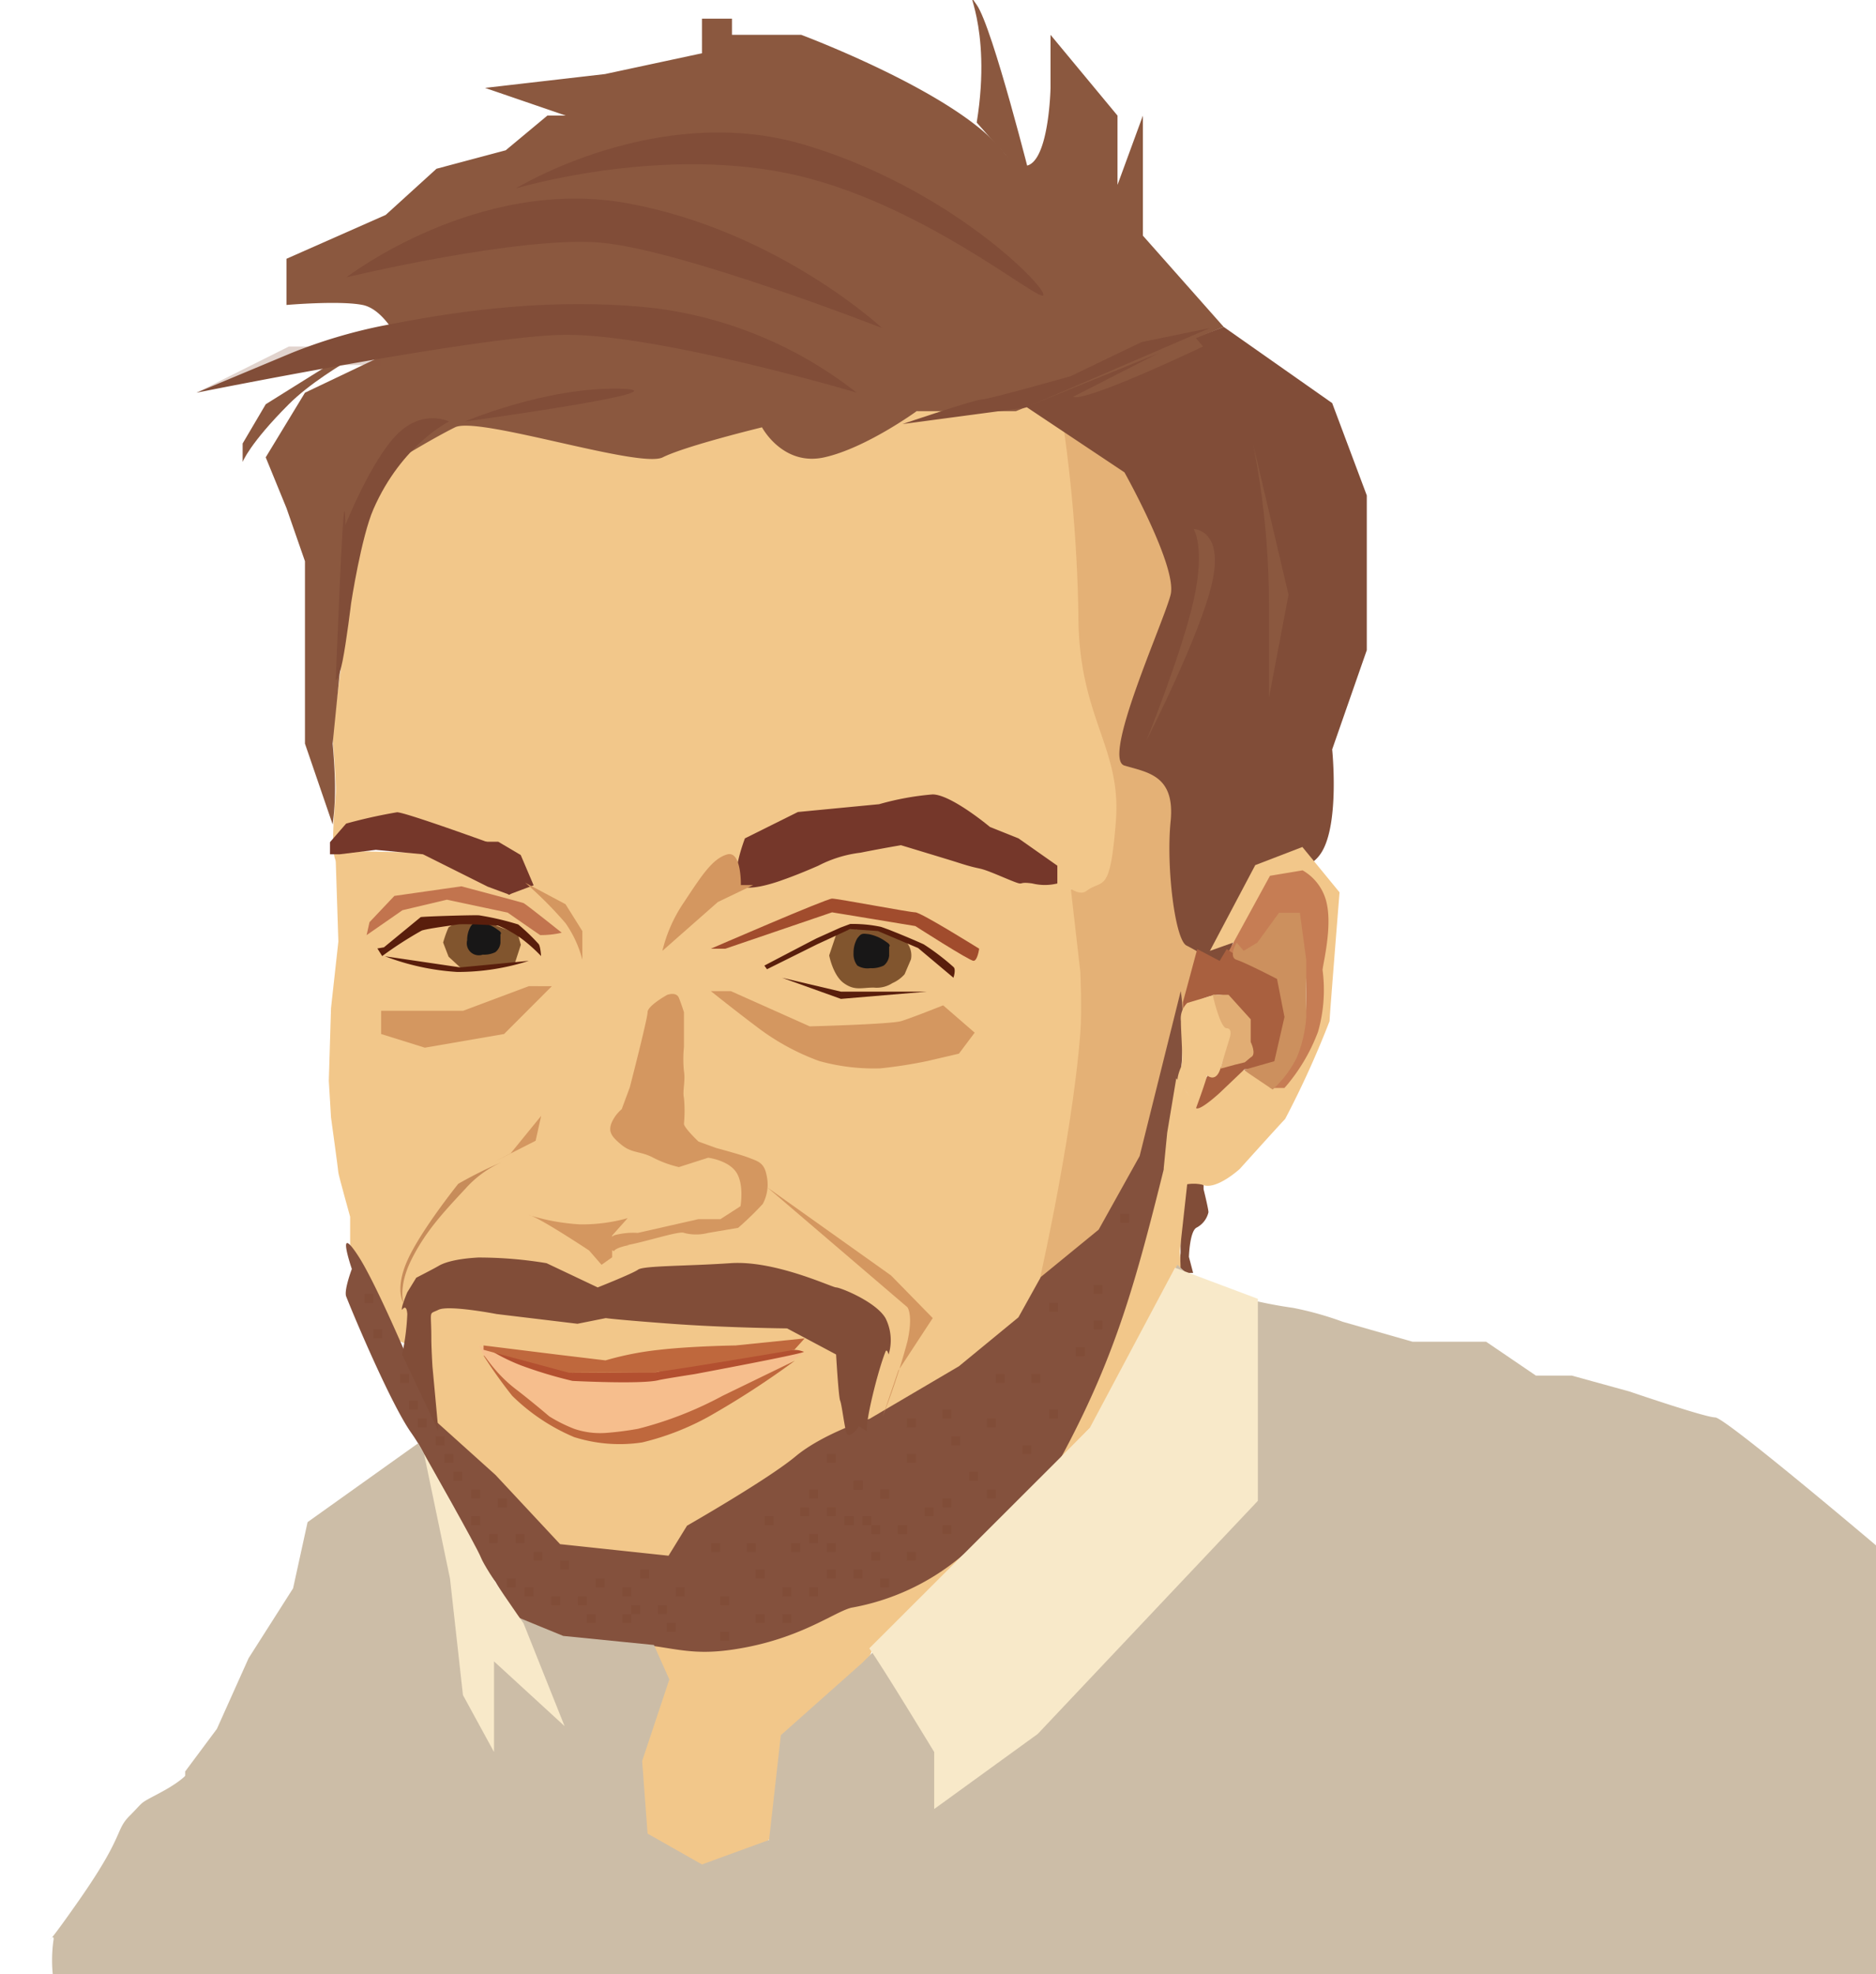 <svg xmlns="http://www.w3.org/2000/svg" xmlns:xlink="http://www.w3.org/1999/xlink" viewBox="0 0 211 222">
  <defs>
    <style>
      .cls-1 {
        clip-path: url(#clip-custom_1);
      }

      .cls-2 {
        fill: #e4b176;
      }

      .cls-3 {
        fill: #f2c78a;
      }

      .cls-4 {
        fill: #814d38;
      }

      .cls-5, .cls-6 {
        fill: #8b583f;
      }

      .cls-6 {
        opacity: 0.26;
      }

      .cls-7 {
        fill: #84513d;
      }

      .cls-10, .cls-8 {
        fill: none;
      }

      .cls-8 {
        stroke: #814d38;
      }

      .cls-9 {
        fill: #75372a;
      }

      .cls-11 {
        fill: #c2744e;
      }

      .cls-12 {
        fill: #81552e;
      }

      .cls-13 {
        fill: #181717;
      }

      .cls-14 {
        fill: #591e0c;
      }

      .cls-15 {
        fill: #a14c2d;
      }

      .cls-16 {
        fill: #d49760;
      }

      .cls-17 {
        fill: #f6be8d;
      }

      .cls-18 {
        fill: #b35030;
      }

      .cls-19 {
        fill: #bf683d;
      }

      .cls-20 {
        fill: #c78c5a;
      }

      .cls-21 {
        fill: #c67d54;
      }

      .cls-22 {
        fill: #a9603f;
      }

      .cls-23 {
        fill: #ddab76;
      }

      .cls-24 {
        fill: #cc905e;
      }

      .cls-25 {
        fill: #e1ad74;
      }

      .cls-26 {
        fill: #ccbda7;
      }

      .cls-27 {
        fill: #f8e9c9;
      }
    </style>
    <clipPath id="clip-custom_1">
      <rect width="211" height="222"/>
    </clipPath>
  </defs>
  <g id="custom_1" data-name="custom – 1" class="cls-1">
    <path id="Path_16" data-name="Path 16" class="cls-2" d="M297.156,164.4s2.878,17.046,1.593,27.74,1.792,16.608,1.842,17.2-3.435,11.982-3.435,11.982l-2.005,15.783s-1.285,15.539-1.542,17.076-2.313,8.065.643,6.913,11.466-7.2,11.851-7.792,2.8-13.3,3.827-15.31,3.6-14.771,3.6-14.771l-1.028-5.554V205.851l-3.213-2.127-3.855-.591,1.021-6.953,2.834-6.636,2.056-7.976a42.18,42.18,0,0,0-3.341-7.09c-2.024-3.309-2.043-3.626-4.755-6.145A23.392,23.392,0,0,0,297.156,164.4Z" transform="translate(-178 -117)"/>
    <path id="Path_15" data-name="Path 15" class="cls-3" d="M215.762,216.4c-.622-1.146-.073-6.433,0-7.579s-.4-6.73-.4-6.73l2.888-21.742,6.035-13.061,5.431-2.979,21.726,5.729,11.466-4.583,6.035,4.583,16.7-5.729h11.466a169.861,169.861,0,0,1,2.18,24.427c0,11.629,4.871,14.87,4.218,23.234s-1.447,6.453-3.308,7.847-5.655-5.136-11.539-6.243-8.65-2.31-15.087-1.6a20.933,20.933,0,0,0-10.662,4.429s-1.056.058-3.42,2.9-2.112,0-3.621,2.979.553,6.7-2.414,8.936-5.934,2.979-9.455,0-1.308-7.905-4.627-11.915-3.37-2.692-8.65-4.125-8.732-1.909-12.472-1.6,0,12.926,0,12.926" transform="translate(-178 -119.636)"/>
    <path id="Path_59" data-name="Path 59" class="cls-4" d="M311.722,249.935h-.94v8a9.546,9.546,0,0,0,0,2.2h1.412l-.472-1.8s.08-2.9.864-3.294a2.607,2.607,0,0,0,1.333-1.726c0-.392-.549-2.588-.549-2.588v-.784l-1.961-.392" transform="translate(-178 -117)"/>
    <path id="Path_63" data-name="Path 63" class="cls-3" d="M286.245,292l-24.37,9.974h-10.5v4.181l-3.569,9.177,2.345,9.891,9.075,4.079,5.71-5.914s5-8.871,5.506-8.871,5.914-12.542,5.914-12.542Z" transform="translate(-178 -117)"/>
    <path id="Path_1" data-name="Path 1" class="cls-4" d="M326.654,212.817c2.03-3.309,1.18-11.547,1.18-11.547l3.894-11.164V172.712l-3.894-10.385-12.2-8.567-22.846,8.567,11.683,7.789s5.971,10.644,5.192,13.76-7.789,18.433-5.192,19.212,5.712,1.083,5.192,6.275.519,13.456,1.817,13.975a30.911,30.911,0,0,1,4.154,2.6l4.084-11.427S324.625,216.126,326.654,212.817Z" transform="translate(-178 -117)"/>
    <path id="Path_2" data-name="Path 2" class="cls-5" d="M315.632,153.759l-23.366,9.476H281.1s-5.712,4.154-10.385,5.192-7.01-3.375-7.01-3.375-8.567,2.077-11.164,3.375-20.77-4.673-23.366-3.375-5.971,3.375-5.971,3.375a26.527,26.527,0,0,0-4.414,7.529,50.226,50.226,0,0,0-1.817,9.087l-1.558,15.577s.267,2.781.267,5.052a29.9,29.9,0,0,1-.267,4.034l-3.115-9.087v-20.51l-2.077-5.971-2.337-5.712,4.414-7.269,10.9-5.192s-1.817-4.154-4.414-4.673-8.567,0-8.567,0V146.1l11.164-4.933,5.712-5.192,7.789-2.077L239.564,130h2.077l-9.087-3.115,13.5-1.558,10.9-2.337V119.1h3.375v1.817h7.789s17.395,6.49,22.587,12.981,5.452-7.01,5.452-7.01v-5.971L303.69,130v7.789L306.545,130v13.5Z" transform="translate(-178 -117)"/>
    <path id="Path_3" data-name="Path 3" class="cls-6" d="M220.871,155.966H210.486L200.1,161.159l10.385-3.115h10.385Z" transform="translate(-178 -117)"/>
    <path id="Path_4" data-name="Path 4" class="cls-5" d="M224.246,153.759l-5.971,2.207-10.385,6.49-2.6,4.414v2.077s.779-2.077,5.192-6.49S224.246,153.759,224.246,153.759Z" transform="translate(-178 -117)"/>
    <path id="Path_58" data-name="Path 58" class="cls-3" d="M308.886,248.4h2.836l-1.026,9.292s.724,7.9-1.81,12.873-8.326,7.038-8.326,7.038l-3.439,3.5,7.844-18.523Z" transform="translate(-178 -117)"/>
    <path id="Path_5" data-name="Path 5" class="cls-5" d="M287.853,130.783c1.817-11.164-1.817-15.837,0-13.241s6.231,20.25,6.231,20.25Z" transform="translate(-178 -117)"/>
    <path id="Path_6" data-name="Path 6" class="cls-4" d="M277.208,153.889s-11.683-10.9-28.558-14.019-31.674,8.308-31.674,8.308,19.471-4.673,28.558-3.894S277.208,153.889,277.208,153.889Z" transform="translate(-178 -117)"/>
    <path id="Path_7" data-name="Path 7" class="cls-4" d="M216.977,148.178s14.8-11.423,31.674-8.308,28.955,13.171,28.558,14.019-15.086-9.2-30.144-10.625S216.977,148.178,216.977,148.178Z" transform="matrix(0.995, 0.105, -0.105, 0.995, -142.321, -149.025)"/>
    <path id="Path_8" data-name="Path 8" class="cls-4" d="M314.078,153.889l-7.681,1.575-7.988,3.841s-9.217,2.612-9.985,2.612-8.91,2.765-8.91,2.765l13.826-1.843Z" transform="translate(-178 -117)"/>
    <path id="Path_9" data-name="Path 9" class="cls-5" d="M313.31,155.966c-14.287,6.718-14.594,5.643-14.594,5.643l13.519-6.913Z" transform="translate(-178 -117)"/>
    <path id="Path_10" data-name="Path 10" class="cls-4" d="M200.1,161.159l10.739-4.489a58.085,58.085,0,0,1,9.985-3c5.192-1,17.674-3.519,30.955-2a46.082,46.082,0,0,1,22.567,9.481s-23.166-6.885-33.551-6.486S200.1,161.159,200.1,161.159Z" transform="translate(-178 -117)"/>
    <path id="Path_11" data-name="Path 11" class="cls-4" d="M230.283,164.4s9.04-3.863,17.371-3.693S230.283,164.4,230.283,164.4Z" transform="translate(-178 -117)"/>
    <path id="Path_12" data-name="Path 12" class="cls-4" d="M228.511,164.4s-2.924-1.473-5.838,1.43-5.817,10.18-5.817,10.18-.054-3.795-.327.573c-.19,3.031-.486,9.994-.663,14.284-.059,1.441-.106,2.614-.106,2.614s.341-.007.774-2.173.959-6.491.959-6.491,1.136-7.433,2.519-10.589C223.2,166.962,228.511,164.4,228.511,164.4Z" transform="translate(-178 -117)"/>
    <path id="Path_37" data-name="Path 37" class="cls-3" d="M217.381,256.925v-3.1s-1.324-4.758-1.324-4.965-.827-6.206-.827-6.206l-.248-4.117.248-8.171.827-7.489-.331-10.2s13.943.29,14.15.29,13.364,2.069,13.364,2.069S280.78,208,281.548,208s16.437,4.963,16.437,4.963l1.525,13.353s.192,4.281,0,6.79c-.96,12.547-5.156,30.406-5.156,30.406l-6.661,6.551-12.6,6.913,1.935-10.134v-1.949l-10.3-4.223-13.139-.9-7.374,3.38-6.452-3.38-9.724-.61-4.563,2.146-1.536,6.913-3.072-1.229Z" transform="translate(-178 -117)"/>
    <path id="Path_42" data-name="Path 42" class="cls-3" d="M229.575,264.082l42.6,2.455,2.916,10.472-17.232,14.581L244.334,294.9l-11.267-6.5-7.953-12.593V263.224Z" transform="translate(-178 -117)"/>
    <path id="Path_13" data-name="Path 13" class="cls-5" d="M318.931,166.9l3.994,16.975-2.2,11.583v-9.985A93.7,93.7,0,0,0,318.931,166.9Z" transform="translate(-178 -117)"/>
    <path id="Path_14" data-name="Path 14" class="cls-5" d="M312.257,176.491s1.327,2.047,0,7.988-5.308,15.777-5.308,15.777,6.062-11.833,7.389-17.774S312.257,176.491,312.257,176.491Z" transform="translate(-178 -117)"/>
    <path id="Path_18" data-name="Path 18" class="cls-5" d="M296.045,263.548l-1.182,6.5.591,3.781,1.536-8.508Z" transform="translate(-178 -117)"/>
    <path id="Path_17" data-name="Path 17" class="cls-7" d="M310.8,228.451,306.178,247l-4.609,8.272-6.5,5.318-2.525,4.544-6.692,5.5-10.044,5.908s-5.22,1.635-8.336,4.231-12.2,7.789-12.2,7.789l-2.077,3.375-12.2-1.3-7.269-7.789-7.01-6.308s-5.82-14.312-8.416-18.3-.727,1.454-.727,1.454-.908,2.4-.636,3.091c.961,2.455,5.053,12.1,7.272,15.271,2.545,3.636,2.045,4.745,3.863,7.833s1.871,2.464,2.955,4.748a23.135,23.135,0,0,0,2.7,4.236l3.07,5.5a103.185,103.185,0,0,0,11.046,1.32c6.2.409,7.678,1.786,14.109.536s9.979-3.991,11.8-4.445a26.408,26.408,0,0,0,12.108-5.557c2.942-2.288,3.9-3.985,5.617-5.351,1.258-.989,3.4-1.314,6.307-6.809,5.768-10.9,7.973-18.989,11.146-31.733S310.8,228.451,310.8,228.451Z" transform="translate(-178 -117)"/>
    <line id="Line_1" data-name="Line 1" class="cls-8" y2="1" transform="translate(99.5 167.5)"/>
    <line id="Line_2" data-name="Line 2" class="cls-8" y2="1" transform="translate(101.5 171.5)"/>
    <line id="Line_3" data-name="Line 3" class="cls-8" y2="1" transform="translate(98.5 171.5)"/>
    <line id="Line_4" data-name="Line 4" class="cls-8" y2="1" transform="translate(93.5 169.5)"/>
    <line id="Line_5" data-name="Line 5" class="cls-8" y2="1" transform="translate(95.5 170.5)"/>
    <line id="Line_6" data-name="Line 6" class="cls-8" y2="1" transform="translate(96.5 166.5)"/>
    <line id="Line_7" data-name="Line 7" class="cls-8" y2="1" transform="translate(99.5 167.5)"/>
    <line id="Line_8" data-name="Line 8" class="cls-8" y2="1" transform="translate(101.5 171.5)"/>
    <line id="Line_9" data-name="Line 9" class="cls-8" y2="1" transform="translate(98.5 171.5)"/>
    <line id="Line_10" data-name="Line 10" class="cls-8" y2="1" transform="translate(93.5 169.5)"/>
    <line id="Line_11" data-name="Line 11" class="cls-8" y2="1" transform="translate(95.5 170.5)"/>
    <line id="Line_12" data-name="Line 12" class="cls-8" y2="1" transform="translate(96.5 166.5)"/>
    <line id="Line_13" data-name="Line 13" class="cls-8" y2="1" transform="translate(75.5 182.5)"/>
    <line id="Line_14" data-name="Line 14" class="cls-8" y2="1" transform="translate(116.5 154.5)"/>
    <line id="Line_15" data-name="Line 15" class="cls-8" y2="1" transform="translate(89.5 173.5)"/>
    <line id="Line_16" data-name="Line 16" class="cls-8" y2="1" transform="translate(81.5 179.5)"/>
    <line id="Line_17" data-name="Line 17" class="cls-8" y2="1" transform="translate(84.5 173.5)"/>
    <line id="Line_18" data-name="Line 18" class="cls-8" y2="1" transform="translate(80.5 173.5)"/>
    <line id="Line_19" data-name="Line 19" class="cls-8" y2="1" transform="translate(115.5 162.5)"/>
    <line id="Line_20" data-name="Line 20" class="cls-8" y2="1" transform="translate(96.5 176.5)"/>
    <line id="Line_21" data-name="Line 21" class="cls-8" y2="1" transform="translate(93.5 176.5)"/>
    <line id="Line_22" data-name="Line 22" class="cls-8" y2="1" transform="translate(85.5 176.5)"/>
    <line id="Line_23" data-name="Line 23" class="cls-8" y2="1" transform="translate(91.5 178.5)"/>
    <line id="Line_24" data-name="Line 24" class="cls-8" y2="1" transform="translate(86.5 170.5)"/>
    <line id="Line_25" data-name="Line 25" class="cls-8" y2="1" transform="translate(111.5 159.5)"/>
    <line id="Line_26" data-name="Line 26" class="cls-8" y2="1" transform="translate(104.5 169.5)"/>
    <line id="Line_27" data-name="Line 27" class="cls-8" y2="1" transform="translate(85.5 181.5)"/>
    <line id="Line_28" data-name="Line 28" class="cls-8" y2="1" transform="translate(70.5 181.5)"/>
    <line id="Line_29" data-name="Line 29" class="cls-8" y2="1" transform="translate(88.5 178.5)"/>
    <line id="Line_30" data-name="Line 30" class="cls-8" y2="1" transform="translate(93.5 163.5)"/>
    <line id="Line_31" data-name="Line 31" class="cls-8" y2="1" transform="translate(99.5 167.5)"/>
    <line id="Line_32" data-name="Line 32" class="cls-8" y2="1" transform="translate(101.5 171.5)"/>
    <line id="Line_33" data-name="Line 33" class="cls-8" y2="1" transform="translate(126.5 136.5)"/>
    <line id="Line_34" data-name="Line 34" class="cls-8" y2="1" transform="translate(93.5 169.5)"/>
    <line id="Line_35" data-name="Line 35" class="cls-8" y2="1" transform="translate(109.5 165.5)"/>
    <line id="Line_36" data-name="Line 36" class="cls-8" y2="1" transform="translate(96.5 166.5)"/>
    <line id="Line_37" data-name="Line 37" class="cls-8" y2="1" transform="translate(99.5 167.5)"/>
    <line id="Line_38" data-name="Line 38" class="cls-8" y2="1" transform="translate(102.5 174.5)"/>
    <line id="Line_39" data-name="Line 39" class="cls-8" y2="1" transform="translate(98.5 174.5)"/>
    <line id="Line_40" data-name="Line 40" class="cls-8" y2="1" transform="translate(93.5 169.5)"/>
    <line id="Line_41" data-name="Line 41" class="cls-8" y2="1" transform="translate(91.5 167.5)"/>
    <line id="Line_42" data-name="Line 42" class="cls-8" y2="1" transform="translate(102.5 163.5)"/>
    <line id="Line_43" data-name="Line 43" class="cls-8" y2="1" transform="translate(118.5 158.5)"/>
    <line id="Line_44" data-name="Line 44" class="cls-8" y2="1" transform="translate(107.5 161.5)"/>
    <line id="Line_45" data-name="Line 45" class="cls-8" y2="1" transform="translate(106.5 158.5)"/>
    <line id="Line_46" data-name="Line 46" class="cls-8" y2="1" transform="translate(112.5 154.5)"/>
    <line id="Line_47" data-name="Line 47" class="cls-8" y2="1" transform="translate(121.5 151.5)"/>
    <line id="Line_48" data-name="Line 48" class="cls-8" y2="1" transform="translate(102.5 159.5)"/>
    <line id="Line_49" data-name="Line 49" class="cls-8" y2="1" transform="translate(111.5 167.5)"/>
    <line id="Line_50" data-name="Line 50" class="cls-8" y2="1" transform="translate(106.5 171.5)"/>
    <line id="Line_51" data-name="Line 51" class="cls-8" y2="1" transform="translate(106.5 168.5)"/>
    <line id="Line_52" data-name="Line 52" class="cls-8" y2="1" transform="translate(76.5 178.5)"/>
    <line id="Line_53" data-name="Line 53" class="cls-8" y2="1" transform="translate(123.5 144.5)"/>
    <line id="Line_54" data-name="Line 54" class="cls-8" y2="1" transform="translate(123.5 148.5)"/>
    <line id="Line_55" data-name="Line 55" class="cls-8" y2="1" transform="translate(99.5 167.5)"/>
    <line id="Line_56" data-name="Line 56" class="cls-8" y2="1" transform="translate(101.5 171.5)"/>
    <line id="Line_57" data-name="Line 57" class="cls-8" y2="1" transform="translate(95.5 170.5)"/>
    <line id="Line_58" data-name="Line 58" class="cls-8" y2="1" transform="translate(81.5 183.5)"/>
    <line id="Line_59" data-name="Line 59" class="cls-8" y2="1" transform="translate(70.5 178.5)"/>
    <line id="Line_60" data-name="Line 60" class="cls-8" y2="1" transform="translate(88.5 181.5)"/>
    <line id="Line_61" data-name="Line 61" class="cls-8" y2="1" transform="translate(97.5 170.5)"/>
    <line id="Line_62" data-name="Line 62" class="cls-8" y2="1" transform="translate(118.5 146.5)"/>
    <line id="Line_63" data-name="Line 63" class="cls-8" y2="1" transform="translate(99.5 177.5)"/>
    <line id="Line_64" data-name="Line 64" class="cls-8" y2="1" transform="translate(91.5 172.5)"/>
    <line id="Line_65" data-name="Line 65" class="cls-8" y2="1" transform="translate(93.5 173.5)"/>
    <line id="Line_66" data-name="Line 66" class="cls-8" y2="1" transform="translate(90.5 169.5)"/>
    <line id="Line_67" data-name="Line 67" class="cls-8" y2="1" transform="translate(63.5 175.5)"/>
    <line id="Line_68" data-name="Line 68" class="cls-8" y2="1" transform="translate(65.5 179.5)"/>
    <line id="Line_69" data-name="Line 69" class="cls-8" y2="1" transform="translate(62.5 179.5)"/>
    <line id="Line_70" data-name="Line 70" class="cls-8" y2="1" transform="translate(57.5 177.5)"/>
    <line id="Line_71" data-name="Line 71" class="cls-8" y2="1" transform="translate(59.5 178.5)"/>
    <line id="Line_72" data-name="Line 72" class="cls-8" y2="1" transform="translate(60.5 174.5)"/>
    <line id="Line_73" data-name="Line 73" class="cls-8" y2="1" transform="translate(56.5 168.5)"/>
    <line id="Line_74" data-name="Line 74" class="cls-8" y2="1" transform="translate(58.5 172.5)"/>
    <line id="Line_75" data-name="Line 75" class="cls-8" y2="1" transform="translate(55.5 172.5)"/>
    <line id="Line_76" data-name="Line 76" class="cls-8" y2="1" transform="translate(51.5 165.5)"/>
    <line id="Line_77" data-name="Line 77" class="cls-8" y2="1" transform="translate(53.5 170.5)"/>
    <line id="Line_78" data-name="Line 78" class="cls-8" y2="1" transform="translate(53.5 167.5)"/>
    <line id="Line_79" data-name="Line 79" class="cls-8" y2="1" transform="translate(46.5 157.5)"/>
    <line id="Line_80" data-name="Line 80" class="cls-8" y2="1" transform="translate(50.5 163.5)"/>
    <line id="Line_81" data-name="Line 81" class="cls-8" y2="1" transform="translate(47.5 159.5)"/>
    <line id="Line_82" data-name="Line 82" class="cls-8" y2="1" transform="translate(41.5 145.5)"/>
    <line id="Line_83" data-name="Line 83" class="cls-8" y2="1" transform="translate(49.5 161.5)"/>
    <line id="Line_84" data-name="Line 84" class="cls-8" y2="1" transform="translate(45.5 154.5)"/>
    <line id="Line_85" data-name="Line 85" class="cls-8" y2="1" transform="translate(72.5 176.5)"/>
    <line id="Line_86" data-name="Line 86" class="cls-8" y2="1" transform="translate(74.5 180.5)"/>
    <line id="Line_87" data-name="Line 87" class="cls-8" y2="1" transform="translate(71.5 180.5)"/>
    <line id="Line_88" data-name="Line 88" class="cls-8" y2="1" transform="translate(66.5 181.5)"/>
    <line id="Line_89" data-name="Line 89" class="cls-8" y2="1" transform="translate(67.5 177.5)"/>
    <line id="Line_90" data-name="Line 90" class="cls-8" y2="1" transform="translate(42.5 149.5)"/>
    <path id="Path_19" data-name="Path 19" class="cls-4" d="M275.512,277.948c-.2-1.039,1.2-6.74,2.082-8.956.161-.4.354.32.354.32a5.519,5.519,0,0,0-.354-4.09c-1.091-1.863-5.1-3.454-5.555-3.454s-6.862-3.068-11.862-2.727-9.772.273-10.408.727-4.545,2-4.545,2l-5.754-2.727a46.679,46.679,0,0,0-7.681-.636c-2.841.159-4.018.678-4.472.951s-2.5,1.322-2.5,1.322l-1.006,1.636s-.767,1.792-.585,1.973c0,0,.493-.779.585.477a26.735,26.735,0,0,1-.585,4.548l4.09,8.635-.677-7.3s-.125-2.127-.125-3.056c0-3.415-.357-2.739.8-3.307s6.54.477,6.54.477l9.095,1.094,3.181-.636s1.242.182,7.378.636,13.02.521,13.02.521l5.509,2.933s.273,4.727.454,5.181.382,2.233.655,3.454,1.469-.569,1.469-.569Z" transform="translate(-178 -117)"/>
    <path id="Path_20" data-name="Path 20" class="cls-9" d="M266.048,215.941s-4.35,1.663-5.044.4.781-5.069.781-5.069l5.958-2.964,9.132-.877a31.223,31.223,0,0,1,6.015-1.1c2.084,0,6.452,3.658,6.452,3.658l3.209,1.283,4.373,3.072v2a5.872,5.872,0,0,1-2.811,0c-2.147-.307-.257.572-3.459-.772s-1.712-.538-5.031-1.614c-.677-.219-6.288-1.916-6.288-1.916s-2.27.382-4.538.84a13.836,13.836,0,0,0-4.757,1.464C267.61,215.415,266.048,215.941,266.048,215.941Z" transform="translate(-178 -117)"/>
    <path id="Path_21" data-name="Path 21" class="cls-9" d="M236.568,216.7l-3.728-5s-9.272-3.363-10.181-3.363a57.464,57.464,0,0,0-5.727,1.273l-1.818,2.091v1.363h1.091l4.066-.5,5.3.5,7.272,3.636,2.454.909Z" transform="translate(-178 -117)"/>
    <path id="Path_22" data-name="Path 22" class="cls-9" d="M238.018,216.551l-1.451-3.409-2.52-1.488h-1.817s.422.838,1.331,2.327a21.432,21.432,0,0,1,1.626,3.632Z" transform="translate(-178 -117)"/>
    <path id="Path_23" data-name="Path 23" class="cls-10" d="M215.469,212.978s.036,12.663,0,13.013-.876,6.852-.876,7.342V244.52L217.53,256.9l6.013,12.1,2.028-9.23,7.2-1.608,9.44,1.608,3.286,1.888v-2.937l-5.524-2.307-5.1-1.888-2.1-1.4-1.049-3.5s2.657-4.335,3.147-4.545,5.314-4.405,5.1-4.755.839-6.992.839-6.992L243.4,228.3l-2.587-8.74-3.5-5.244.909,2.587-3.007.7-10.488-4.622Z" transform="translate(-178 -117)"/>
    <path id="Path_24" data-name="Path 24" class="cls-11" d="M241.18,221.884s-4.034-3.227-4.3-3.335-6.992-1.883-6.992-1.883l-7.53,1.076-2.8,2.958-.323,1.452,4.034-2.8,5-1.183,6.831,1.452s3.389,2.367,3.658,2.528A10.375,10.375,0,0,0,241.18,221.884Z" transform="translate(-178 -117)"/>
    <path id="Path_27" data-name="Path 27" class="cls-12" d="M228.453,221.274a12.644,12.644,0,0,0-.612,1.714c.049.122.612,1.591.612,1.591l1.518,1.4a26.742,26.742,0,0,1,3.134,0,18.927,18.927,0,0,0,2.815-.71l.661-2.032-.343-1.224-2.889-1.1-3.379-.612Z" transform="translate(-178 -117)"/>
    <path id="Path_28" data-name="Path 28" class="cls-13" d="M230.943,221.162a3.071,3.071,0,0,0-.4,1.57,1.353,1.353,0,0,0,1.758,1.614,2.886,2.886,0,0,0,1.418-.278,1.541,1.541,0,0,0,.567-1.03v-.974s.248-.167-.284-.5a4.462,4.462,0,0,0-1.843-.835C231.4,220.628,231.347,220.661,230.943,221.162Z" transform="translate(-178 -117)"/>
    <path id="Path_32" data-name="Path 32" class="cls-12" d="M274.289,221.558s.338-.547-.254-.275-1.955.71-1.955.71l-.82,2.438s.422,2.243,1.647,3.121,1.995.5,3.359.5a3.251,3.251,0,0,0,2.1-.5,3.953,3.953,0,0,0,1.377-1l.716-1.672a2.3,2.3,0,0,0-.385-1.783,6.882,6.882,0,0,0-2.093-1.535l-3.392-.275" transform="translate(-178 -117)"/>
    <path id="Path_33" data-name="Path 33" class="cls-13" d="M230.971,221.189a3.21,3.21,0,0,0-.425,1.658,2.113,2.113,0,0,0,.425,1.411,2.163,2.163,0,0,0,1.456.294,3.121,3.121,0,0,0,1.516-.294,1.62,1.62,0,0,0,.606-1.087v-1.029s.265-.176-.3-.529a4.8,4.8,0,0,0-1.971-.882C231.456,220.625,231.4,220.66,230.971,221.189Z" transform="translate(-134.545 -115.683)"/>
    <path id="Path_25" data-name="Path 25" class="cls-10" d="M219.665,222.189l4.034-2.833s3.389-.914,3.765-.914h5.755l5.648,3.747v.771l-.645.807-4.679-3.335s-4.572-.914-4.841-.807-3.819.7-4.2.807-4.142,2.528-4.142,2.528Z" transform="translate(-178 -117)"/>
    <path id="Path_26" data-name="Path 26" class="cls-14" d="M221.182,223.526h0l4.137-3.4c.318-.073,5.9-.245,6.561-.2a31.267,31.267,0,0,1,4.407,1.028,21.533,21.533,0,0,1,2.252,2.154c.245.171.318,1.4.318,1.4a18.04,18.04,0,0,0-2.236-1.99,13.217,13.217,0,0,0-2.61-1.437s-3.817-.245-4.551-.122-3.238.433-4.021.678a42.3,42.3,0,0,0-4.454,2.872l-.539-.857" transform="translate(-178 -117)"/>
    <path id="Path_29" data-name="Path 29" class="cls-15" d="M257.951,223.681s13-5.636,13.635-5.636,8.726,1.545,9.363,1.545,7.181,4.09,7.181,4.09-.182,1.363-.636,1.363-6.545-3.909-6.545-3.909l-9.363-1.545-12,4.09Z" transform="translate(-178 -117)"/>
    <path id="Path_30" data-name="Path 30" class="cls-14" d="M263.971,225.578s5.767-3.024,5.926-3.087l2.631-1.184,1.093-.408a15.4,15.4,0,0,1,3.437.318c1.018.318,3.946,1.559,4.838,1.973a26.45,26.45,0,0,1,3.342,2.546c.318.255,0,1.209,0,1.209l-3.978-3.342-4.519-1.91-3.119-.223-3.724,1.719-5.633,2.8Z" transform="translate(-178 -117)"/>
    <path id="Path_31" data-name="Path 31" class="cls-16" d="M257.951,228.451s2.732,2.186,5.095,3.959a26.458,26.458,0,0,0,7.09,3.9,23.061,23.061,0,0,0,6.854.827,51.778,51.778,0,0,0,5.318-.827l3.545-.827,1.773-2.363-3.545-3.072s-3.545,1.418-4.727,1.773-10.281.591-10.281.591l-8.863-3.959Z" transform="translate(-178 -117)"/>
    <path id="Path_34" data-name="Path 34" class="cls-16" d="M253.036,228.873s-2.2,1.217-2.2,1.944-2,8.454-2,8.454l-.909,2.454a4.178,4.178,0,0,0-1.182,1.636c-.3.909,0,1.438,1.182,2.393s2.091.66,3.545,1.425a12.208,12.208,0,0,0,2.886,1.057L257.6,247.2l.05-.016s2.25.273,3.159,1.636.477,3.818.477,3.818l-2.256,1.454h-2.471l-6.817,1.545a8.363,8.363,0,0,0-2.628.258A3.393,3.393,0,0,0,245.873,257a9.863,9.863,0,0,0,1.246.723c-.2-.011.168-.465,1.719-.723,0,0-.372.017-.276,0,1.948-.324,5.911-1.636,6.366-1.363a5.377,5.377,0,0,0,2.727,0c1.091-.182,3.366-.569,3.366-.569a34.7,34.7,0,0,0,2.772-2.689,4.639,4.639,0,0,0,.407-3.31c-.273-1.363-1.029-1.505-1.938-1.869s-3.7-1.107-3.7-1.107l-2-.727s-1.636-1.545-1.636-2a15.471,15.471,0,0,0,0-2.909c-.182-.727.182-1.909,0-3a13.456,13.456,0,0,1,0-2.727v-3.909s-.273-.882-.568-1.613S253.036,228.873,253.036,228.873Z" transform="translate(-178 -117)"/>
    <path id="Path_35" data-name="Path 35" class="cls-16" d="M237.475,253.628c.979.14,6.783,3.986,6.783,3.986l1.4,1.608,1.189-.839v-2.447l1.748-1.958a19.032,19.032,0,0,1-5.384.7A24.021,24.021,0,0,1,237.475,253.628Z" transform="translate(-178 -117)"/>
    <path id="Path_36" data-name="Path 36" class="cls-16" d="M238.867,242.475l-3.42,4.2-1.888.979,4.685-2.377Z" transform="translate(-178 -117)"/>
    <path id="Path_38" data-name="Path 38" class="cls-16" d="M237.475,227.893l-7.391,2.768h-9.217v2.612l4.916,1.536,8.91-1.536,5.377-5.38Z" transform="translate(-178 -117)"/>
    <path id="Path_39" data-name="Path 39" class="cls-17" d="M231.9,268.348a19.5,19.5,0,0,0,3.846,5.47,30.686,30.686,0,0,0,6.293,4.405l7.692.7a38.274,38.274,0,0,0,8.041-3.246c4.667-2.447,10.628-6.543,10.628-6.543s-9.09,1.329-10.628,1.888-9.251,1.656-9.579,1.049-6.153,0-6.153,0Z" transform="translate(-178 -117)"/>
    <path id="Path_40" data-name="Path 40" class="cls-18" d="M232.389,268.348a21.757,21.757,0,0,0,4.2,2.184,49.555,49.555,0,0,0,5.8,1.748s7.8.405,9.69-.084c.5-.13,4.056-.681,4.056-.681s12.8-2.39,12.265-2.521-.539-.385-3.873,0-9.461,1.538-9.461,1.538l-3.263.766h-1.449l-7.966.074-5.1-1.4Z" transform="translate(-178 -117)"/>
    <path id="Path_41" data-name="Path 41" class="cls-19" d="M268.71,267.5l-7.768.794s-4.919.07-8.576.489a34.735,34.735,0,0,0-6.053,1.189l-5.492-.659-8.223-1.019v.489l9.635,2.587s8.018-.07,8.862,0,16.458-2.587,16.458-2.587Z" transform="translate(-178.21 -117)"/>
    <path id="Path_43" data-name="Path 43" class="cls-19" d="M232.389,269.436a52.555,52.555,0,0,0,3.22,4.52,22.3,22.3,0,0,0,6.962,4.641,16.953,16.953,0,0,0,7.658.6,29.751,29.751,0,0,0,7.519-2.924,96.966,96.966,0,0,0,9.654-6.266l-8.122,3.945a41.5,41.5,0,0,1-9.514,3.713,35.319,35.319,0,0,1-3.62.464,9.056,9.056,0,0,1-3.574-.464,16.934,16.934,0,0,1-2.785-1.392s-1.992-1.7-3.713-3.017C233.527,271.318,232.5,269.262,232.389,269.436Z" transform="translate(-178 -117)"/>
    <path id="Path_44" data-name="Path 44" class="cls-10" d="M264.838,225.987l8,2.516h8.079l3.294-.628s-7.216,1.177-7.608,1.177-7.216-.549-7.216-.549Z" transform="translate(-178 -117)"/>
    <path id="Path_45" data-name="Path 45" class="cls-14" d="M265.954,226.947l6.628,1.56h9.687l-9.687.816Z" transform="translate(-178 -117)"/>
    <path id="Path_46" data-name="Path 46" class="cls-14" d="M237.475,225.045l-7.7.737-8.48-1.251a27.429,27.429,0,0,0,8.109,1.762A26.073,26.073,0,0,0,237.475,225.045Z" transform="translate(-178 -117)"/>
    <path id="Path_47" data-name="Path 47" class="cls-16" d="M264.318,250.532l13.9,9.891,4.69,4.792-3.875,5.914-1.733,5.1a79.3,79.3,0,0,0,2.753-8.361c.688-3.059,0-3.875,0-3.875Z" transform="translate(-178 -117)"/>
    <path id="Path_49" data-name="Path 49" class="cls-10" d="M238.867,254.5l-5.3-1.284,4.507,1.988Z" transform="translate(-178 -117)"/>
    <path id="Path_50" data-name="Path 50" class="cls-20" d="M223.384,259.886s-1.05-1.571.488-4.928,5.666-8.5,5.666-8.5a48.387,48.387,0,0,1,4.945-2.464,12.051,12.051,0,0,0-4.126,3c-2.608,2.791-4.533,4.892-6.072,7.969S223.384,259.886,223.384,259.886Z" transform="translate(-178 -113.339)"/>
    <path id="Path_51" data-name="Path 51" class="cls-3" d="M314.082,223.923l5.1-9.641,5.3-2.039,4.181,5.1s-1.122,13.969-1.122,14.479a105.061,105.061,0,0,1-5,11.012c-.51.51-5.1,5.608-5.1,5.608s-2.7,2.485-4.231,1.771a4.414,4.414,0,0,0-1.917,0l-2.413-1.771.4-4.079,1.02-6.118,2.447,3.263,4.079-3.263.921-.963,2.375,1.25,2.414.733,3.643-7.444.844-13.46-2.549-3.089-3.332,1.326-4.316,6.352Z" transform="translate(-178 -117)"/>
    <path id="Path_52" data-name="Path 52" class="cls-21" d="M317.371,224.55h-1.49l4.957-9.069,3.671-.612a5.644,5.644,0,0,1,2.745,3.869c.561,2.8-.5,6.838-.5,7.347a17.087,17.087,0,0,1-.51,6.934,20.608,20.608,0,0,1-3.773,6.322h-1.631a13.127,13.127,0,0,0,3.671-6.322c.918-3.915,0-9.34,0-9.34s.331.173,0-.857-.255-3.026-2.039-2.594c-.876.212-1.228,1.2-2.667,2.594A12.111,12.111,0,0,1,317.371,224.55Z" transform="translate(-178 -117)"/>
    <path id="Path_53" data-name="Path 53" class="cls-22" d="M311.06,230.546s2.518-1.772,4.126-1.667,1.31.763,2.3,2.089.359.984.479,2.321a22.72,22.72,0,0,1,0,3.027l-3.712.928-1.591,2.651h0s-.63,1.748,0,1.748,2.519-1.748,2.519-1.748l2.784-2.651h1.193l2.651-.928,1.326-4.639-1.326-4.639-3.844-1.988-1.988-1.326-.8,1.326-2.519-1.326-1.608,5.965Z" transform="translate(-178 -117)"/>
    <path id="Path_54" data-name="Path 54" class="cls-23" d="M310.282,238.3l2.386,3.314Z" transform="translate(-178 -117)"/>
    <path id="Path_55" data-name="Path 55" class="cls-24" d="M317.1,223s-.985,1.631,0,1.937,4.531,2.143,4.531,2.143l.838,4.281-1.138,4.969-3.451.986,3.263,2.2a12.361,12.361,0,0,0,2.705-3.586,14.264,14.264,0,0,0,1.067-4.572v-6.424l-.714-5.3h-2.345L319.41,223l-1.529.918Z" transform="translate(-178 -117)"/>
    <path id="Path_56" data-name="Path 56" class="cls-3" d="M312.478,241.735s.207-.558.566-1.57c.194-.545.557-1.6.732-2.236h0s1.02.927,1.53-.908,1.326-2.345,1.326-3.365-2.039-4.792-2.039-4.792l-3.059.918a2.461,2.461,0,0,0-.714,2.039c0,1.529.306,4.487,0,5.2s-.714,2.039,0,2.243S312.478,241.735,312.478,241.735Z" transform="translate(-178 -117)"/>
    <path id="Path_57" data-name="Path 57" class="cls-25" d="M314.388,228.864h1.793l2.489,2.753v2.549s.714,1.428,0,1.733l-.664.557-1.069.259-1.683.458,1.071-3.517s.341-1.033-.372-1.033S314.388,228.864,314.388,228.864Z" transform="translate(-178 -117)"/>
    <path id="Path_60" data-name="Path 60" class="cls-26" d="M310.423,259.221s-9.316,17.821-9.622,18.535S275,303.962,275,303.962l-9.177,8.157L264.5,323.9l-7.546,2.753-6.118-3.467-.612-8.157,3.059-9.177-1.733-3.875-10.2-1.02-5.1-2.09-5.608-7.851-1.529-4.385-4.079-7.342-12.44,8.871-1.631,7.444-5,7.851-3.569,7.953-3.569,4.792v23.809l190.457,4.48V291.012s-17.25-14.627-18.37-14.627-9.633-2.912-9.633-2.912l-6.5-1.792h-4.032l-5.6-3.808H336.87l-7.841-2.24a36.669,36.669,0,0,0-5.6-1.568,48.511,48.511,0,0,1-5.6-1.12h-3.36Z" transform="translate(-178 -117)"/>
    <path id="Path_61" data-name="Path 61" class="cls-27" d="M275.773,302.354c1.475,2.05,7.3,11.66,7.3,11.66v6.407l11.649-8.446,24.754-26.21V263.05l-9.319-3.495-9.61,18.056Z" transform="translate(-178 -117)"/>
    <path id="Path_62" data-name="Path 62" class="cls-27" d="M241.5,311.1l-7.937-7.281v10.193l-3.495-6.407L228.613,294.5,225.7,280.524s5.825,10.193,6.407,11.649,4.778,7.368,4.778,7.368Z" transform="translate(-178 -117)"/>
    <path id="Path_64" data-name="Path 64" class="cls-16" d="M252.5,223.923a16.561,16.561,0,0,1,2.452-5.5c1.992-3.013,3.188-4.868,4.825-5.342s1.551,3.446,1.551,3.446h1.379l-3.963,1.9Z" transform="translate(-178 -117)"/>
    <path id="Path_65" data-name="Path 65" class="cls-16" d="M245.5,223.923V220.7l-1.894-3.025-4.532-2.413a43.6,43.6,0,0,1,4.532,4.546A12.661,12.661,0,0,1,245.5,223.923Z" transform="translate(-180 -116)"/>
    <path id="Path_66" data-name="Path 66" class="cls-10" d="M271.26,255.2s-5.385-5.3-5.12-4.64a45.03,45.03,0,0,0,2.916,3.977Z" transform="translate(-178 -117)"/>
    <path id="Path_67" data-name="Path 67" class="cls-10" d="M-4.166,176.89-9.952,189.3s-2.929,6.893-2.929,7.755v5.17l2.929,1.034,24.987-1.034Z" transform="translate(25 22)"/>
    <path id="Path_68" data-name="Path 68" class="cls-10" d="M-25,203s.832-11.721,2.555-13.1S-3.49,176.976-3.49,176.976V203Z" transform="translate(25 22)"/>
    <path id="Path_69" data-name="Path 69" class="cls-26" d="M-20.5,201.761l1.5-1.177a16.412,16.412,0,0,1,0-4.308c.345-1.723-2.24,2.757,2.929-4.653s3.963-7.755,5.687-9.478.862-1.206,3.446-2.585,3.1-2.24,3.1-2.24L-2.628,203l-18.439,1.031L-22.973,203Z" transform="translate(25 22)"/>
  </g>
</svg>

